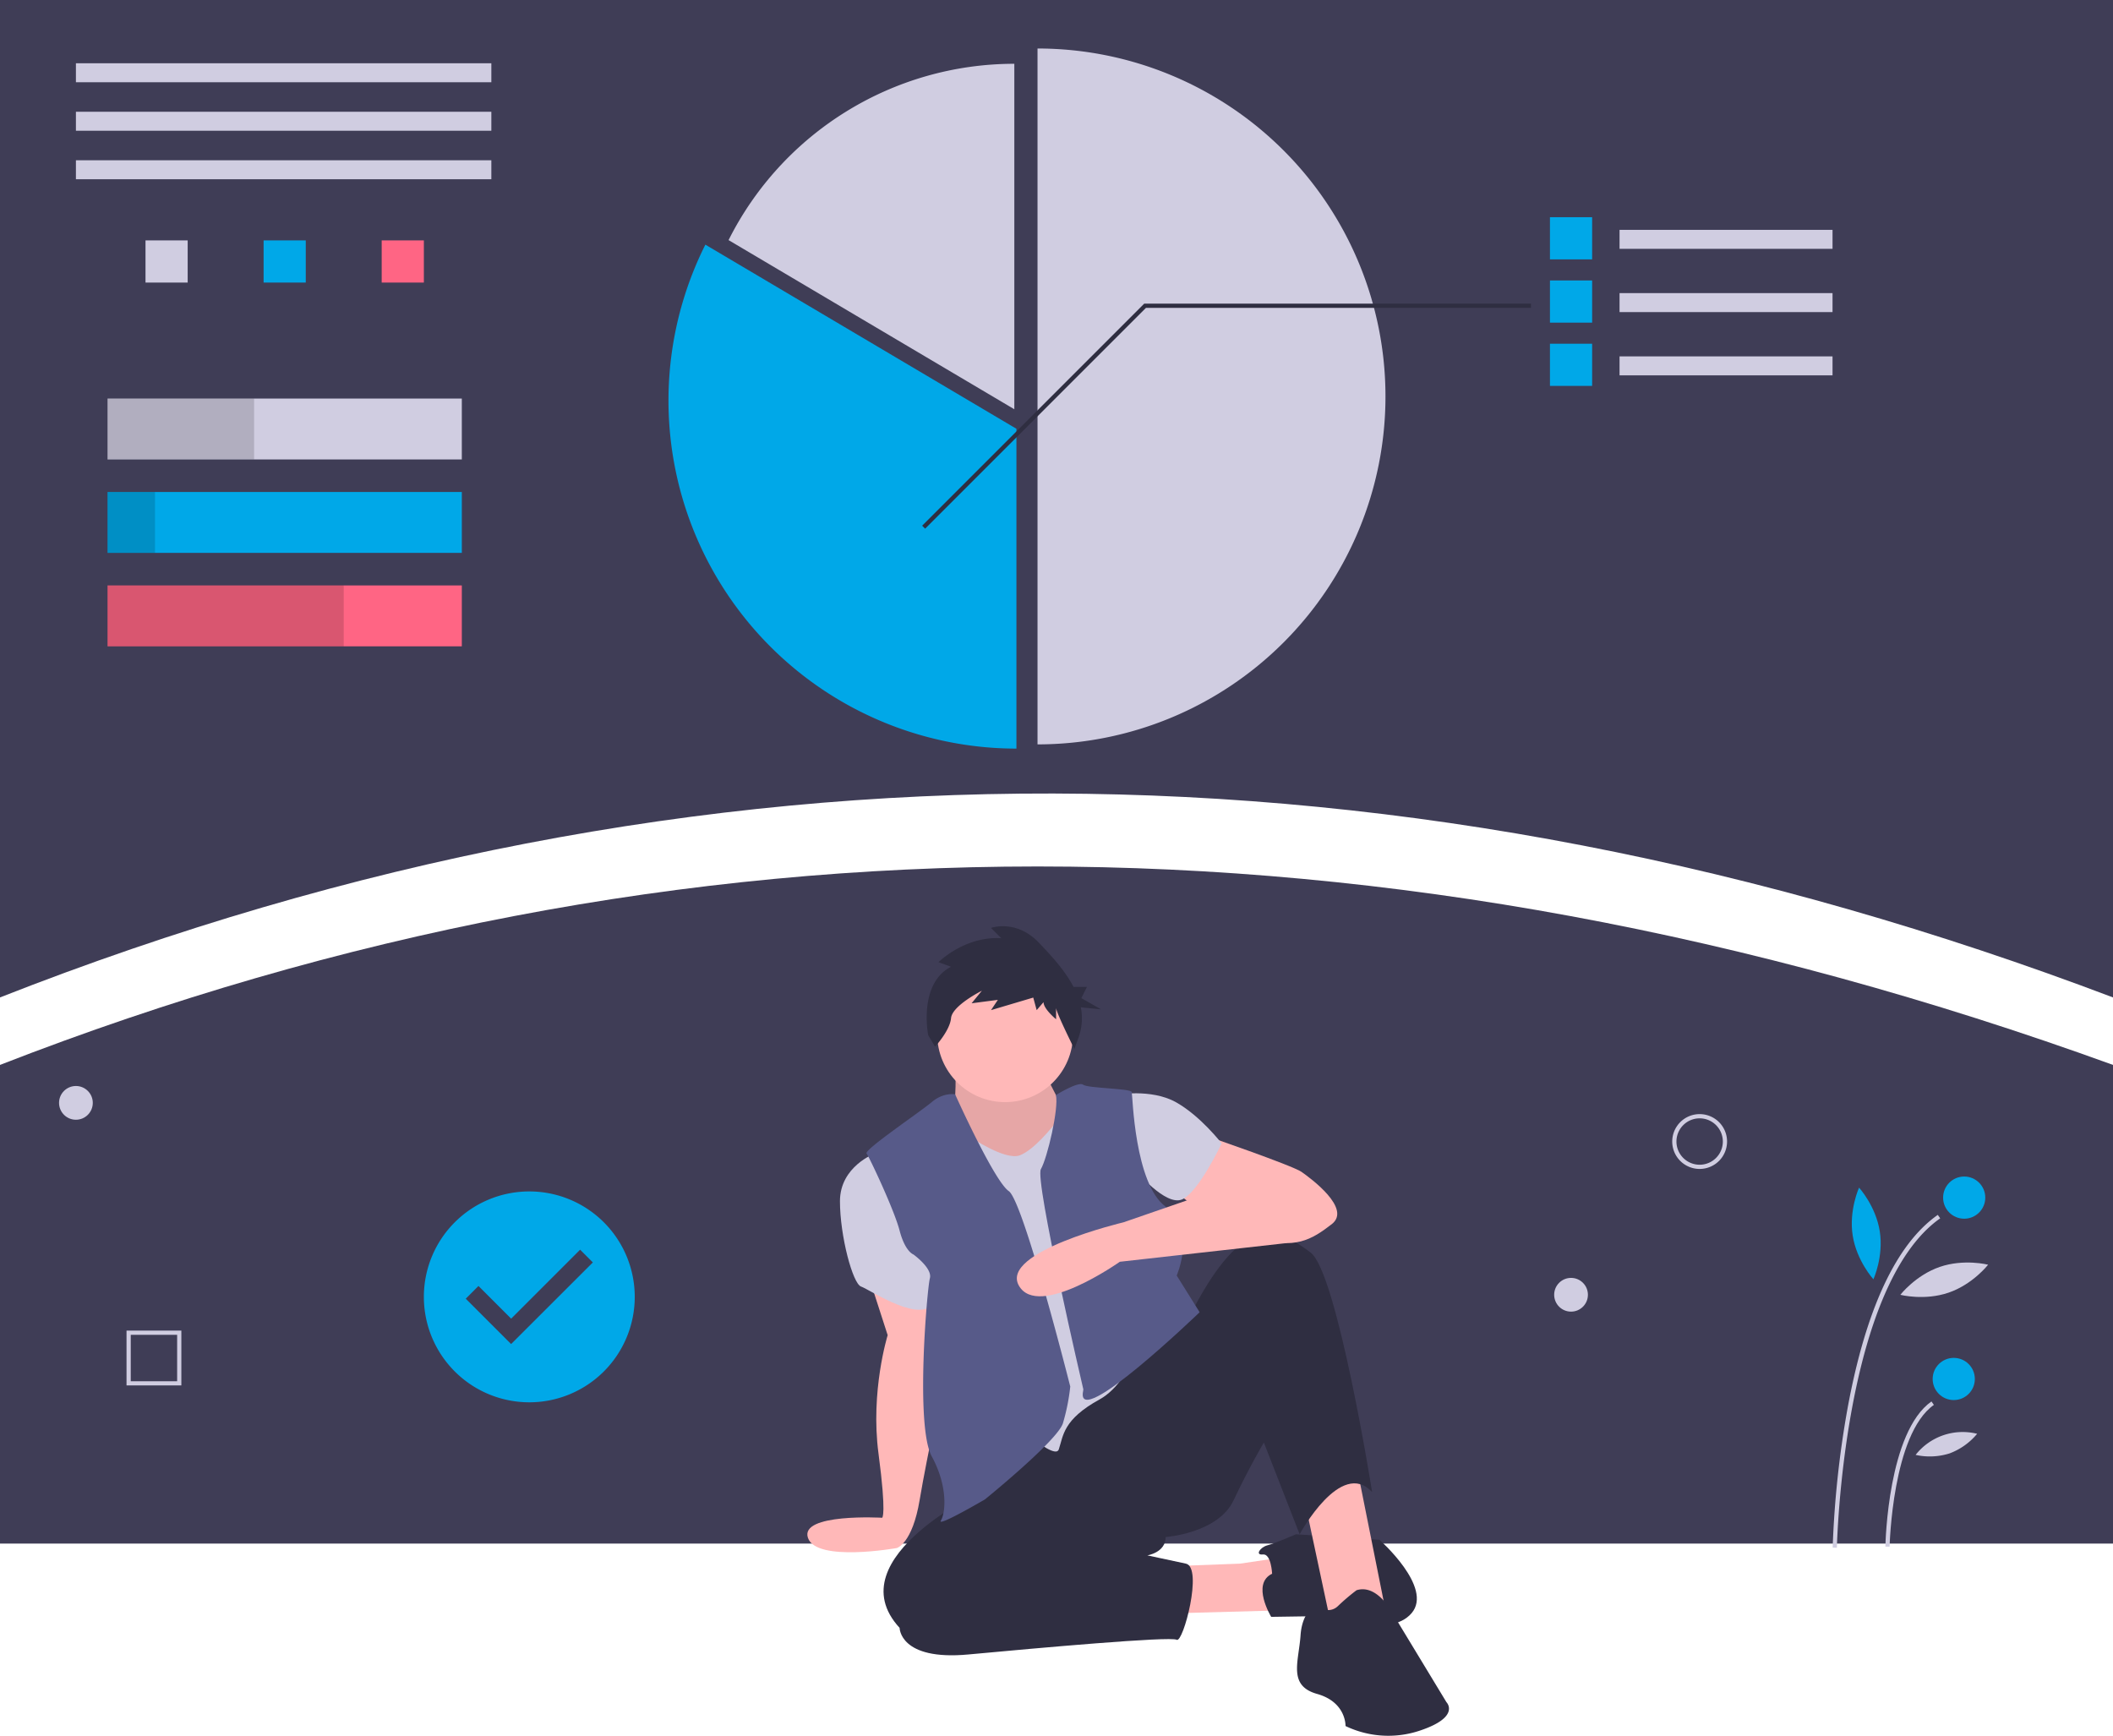 <svg id="ab83d798-7d25-4111-a4e2-42875f6e6704" data-name="Layer 1" xmlns="http://www.w3.org/2000/svg" width="1002" height="823.119" viewBox="0 0 1002 823.119"><title>personal_goals</title><path d="M1101,511.441c-335.922-127.294-669.972-130.563-1002,0v-473H1101Z" transform="translate(-99 -38.441)" fill="#3f3d56"/><rect x="36" y="30" width="197" height="9" fill="#d0cde1"/><rect x="36" y="53" width="197" height="9" fill="#d0cde1"/><rect x="36" y="76" width="197" height="9" fill="#d0cde1"/><rect x="69" y="114" width="20" height="20" fill="#d0cde1"/><rect x="125" y="114" width="20" height="20" fill="#00a8e8"/><rect x="181" y="114" width="20" height="20" fill="#ff6584"/><rect x="51" y="189" width="168" height="28.877" fill="#d0cde1"/><rect x="51" y="233.311" width="168" height="28.877" fill="#00a8e8"/><rect x="51" y="277.623" width="168" height="28.877" fill="#ff6584"/><rect x="51" y="189" width="69.5" height="28.877" opacity="0.15"/><rect x="51" y="233.311" width="22.5" height="28.877" opacity="0.15"/><rect x="51" y="277.623" width="112" height="28.877" opacity="0.15"/><path d="M591,61.441v330a165,165,0,0,0,0-330Z" transform="translate(-99 -38.441)" fill="#d0cde1"/><path d="M580,68.694a151.567,151.567,0,0,0-135.51,83.609L580,232.517Z" transform="translate(-99 -38.441)" fill="#d0cde1"/><path d="M433.49,154.454A165.046,165.046,0,0,0,581,393.441v-151.67Z" transform="translate(-99 -38.441)" fill="#00a8e8"/><rect x="768" y="109" width="101" height="9" fill="#d0cde1"/><rect x="735" y="103" width="20" height="20" fill="#00a8e8"/><rect x="768" y="139" width="101" height="9" fill="#d0cde1"/><rect x="735" y="133" width="20" height="20" fill="#00a8e8"/><rect x="768" y="169" width="101" height="9" fill="#d0cde1"/><rect x="735" y="163" width="20" height="20" fill="#00a8e8"/><polygon points="438.707 250.707 437.293 249.293 542.586 144 726 144 726 146 543.414 146 438.707 250.707" fill="#2f2e41"/><path d="M1101,770.441H99v-227q483-188.205,1002,0Z" transform="translate(-99 -38.441)" fill="#3f3d56"/><path d="M510.803,643.322,519.94,671.603s-8.267,26.541-4.351,56.128,1.74,30.457,1.74,30.457-39.126-2.252-35.21,9.495,42.172,4.863,42.172,4.863,7.347-1.978,10.828-22.863,12.232-61.111,12.232-61.111L539.122,650.597Z" transform="translate(-99 -38.441)" fill="#ffb8b8"/><path d="M513.849,585.453s-16.534,6.091-16.534,22.625,6.091,39.159,10.007,40.464,30.022,19.144,34.808,6.527S513.849,585.453,513.849,585.453Z" transform="translate(-99 -38.441)" fill="#d0cde1"/><polygon points="553.211 742.808 588.019 741.503 614.56 737.587 606.728 763.693 542.333 765.433 553.211 742.808" fill="#ffb8b8"/><path d="M702.247,784.73s-.435-9.572-4.351-9.137-1.305-3.481,2.175-4.351,13.488-5.221,13.488-5.221l39.594,2.611s25.671,22.625,15.229,34.808-37.419,1.305-37.419,1.305l-29.152.435S692.24,789.516,702.247,784.73Z" transform="translate(-99 -38.441)" fill="#2f2e41"/><polygon points="618.911 712.786 631.529 771.96 657.635 766.739 642.842 692.772 627.178 684.505 618.911 712.786" fill="#ffb8b8"/><path d="M567.801,743.83s-73.097,33.068-42.205,66.57c0,0,0,15.664,32.633,12.618s95.722-8.702,98.768-6.962,12.618-34.373,4.351-36.113-18.274-3.916-18.274-3.916,8.702-1.305,8.702-8.702c0,0,24.801-1.74,32.197-17.404s14.358-27.411,14.358-27.411l16.969,43.51s19.58-36.113,34.373-20.015c0,0-16.534-103.989-29.152-113.561s-21.32-12.618-33.068-3.916-22.625,30.892-22.625,30.892Z" transform="translate(-99 -38.441)" fill="#2f2e41"/><path d="M742.277,792.562a98.037,98.037,0,0,0-8.702,7.397c-3.481,3.481-8.267,1.74-8.702,0s-8.267,1.305-9.137,13.923-6.091,23.931,7.832,27.846,13.488,15.229,13.488,15.229a46.934,46.934,0,0,0,35.243,2.176c19.58-6.527,12.618-13.488,12.618-13.488l-26.106-43.075S751.849,789.516,742.277,792.562Z" transform="translate(-99 -38.441)" fill="#2f2e41"/><path d="M670.05,576.751s41.77,14.358,46.121,17.404,23.931,17.404,14.358,24.801S713.125,631.139,694.416,625.483s-39.594-23.06-39.594-23.06Z" transform="translate(-99 -38.441)" fill="#ffb8b8"/><path d="M628.28,557.607s16.534-3.046,28.282,3.481,21.755,19.58,21.755,19.58-10.878,23.06-18.709,26.541-22.19-13.923-22.19-13.923Z" transform="translate(-99 -38.441)" fill="#d0cde1"/><path d="M552.137,544.989s.435,16.969-1.305,18.709,20.885,53.082,45.686,30.457,5.656-31.762,5.656-31.762-9.137-16.969-8.702-18.709-40.464,0-40.464,0Z" transform="translate(-99 -38.441)" fill="#ffb8b8"/><path d="M552.137,544.989s.435,16.969-1.305,18.709,20.885,53.082,45.686,30.457,5.656-31.762,5.656-31.762-9.137-16.969-8.702-18.709-40.464,0-40.464,0Z" transform="translate(-99 -38.441)" opacity="0.1"/><path d="M559.099,577.621s16.534,11.313,23.495,8.702,15.664-13.923,16.534-14.793,45.251,88.326,45.251,88.326-6.527,32.633-23.931,42.205-17.186,17.186-19.362,23.713-30.24-20.667-30.24-20.667l-17.839-75.708V583.278Z" transform="translate(-99 -38.441)" fill="#d0cde1"/><path d="M551.92,557.389s-5.439-1.088-11.095,3.698-32.197,22.625-30.892,24.366,13.053,26.541,15.664,36.549,6.527,11.313,6.527,11.313,9.137,6.527,7.832,11.313-6.962,70.051.87,84.41,6.527,26.976,4.351,30.457,20.885-10.007,20.885-10.007,34.373-27.846,36.984-36.113a97.263,97.263,0,0,0,3.481-17.404S584.335,608.079,577.373,603.292,551.92,557.389,551.92,557.389Z" transform="translate(-99 -38.441)" fill="#575a89"/><path d="M599.72,557.733s10.721-6.653,12.897-4.913,22.625,1.74,23.06,3.481,1.305,43.51,16.099,54.388,5.221,32.633,5.221,32.633l10.878,17.404s-59.173,56.994-55.258,37.419c.218-1.088,0-1.305,0-1.305s-23.06-98.768-20.015-103.989S601.182,563.951,599.72,557.733Z" transform="translate(-99 -38.441)" fill="#575a89"/><path d="M690.935,597.636,631.761,618.086s-58.739,13.923-49.602,30.022,47.861-11.313,47.861-11.313l78.8-8.829S740.101,601.552,690.935,597.636Z" transform="translate(-99 -38.441)" fill="#ffb8b8"/><circle cx="476.633" cy="490.449" r="32.197" fill="#ffb8b8"/><path d="M549.992,496.891l-5.956-2.166s12.453-12.453,29.779-11.37l-4.873-4.873s11.912-4.331,22.741,7.039c5.692,5.977,12.279,13.003,16.385,20.917h6.378l-2.662,5.324,9.317,5.324-9.563-.956a26.866,26.866,0,0,1-.905,13.789l-2.166,5.956s-8.663-17.326-8.663-19.492v5.414s-5.956-4.873-5.956-8.122L590.6,517.466l-1.624-5.956-20.033,5.956,3.249-4.873-12.453,1.624,4.873-5.956s-14.077,7.039-14.619,12.995c-.541,5.956-7.58,13.536-7.58,13.536l-3.249-5.414S534.29,505.013,549.992,496.891Z" transform="translate(-99 -38.441)" fill="#2f2e41"/><path d="M970.067,772.394l-2-.039a463.835,463.835,0,0,1,7.1-66.287c8.648-46.881,23.029-77.67,42.743-91.512l1.148,1.637C973.007,648.526,970.091,771.158,970.067,772.394Z" transform="translate(-99 -38.441)" fill="#d0cde1"/><path d="M995.067,771.915l-2-.039c.043-2.215,1.293-54.414,21.843-68.842l1.148,1.637C996.338,718.517,995.077,771.383,995.067,771.915Z" transform="translate(-99 -38.441)" fill="#d0cde1"/><circle cx="931.436" cy="567.933" r="10" fill="#00a8e8"/><circle cx="926.484" cy="653.933" r="10" fill="#00a8e8"/><path d="M990.406,622.369c1.879,12.004-3.019,22.741-3.019,22.741s-7.945-8.726-9.825-20.73,3.019-22.741,3.019-22.741S988.527,610.365,990.406,622.369Z" transform="translate(-99 -38.441)" fill="#00a8e8"/><path d="M1023.062,651.431c-11.493,3.942-22.904,1.034-22.904,1.034s7.223-9.3,18.716-13.242,22.903-1.034,22.903-1.034S1034.555,647.489,1023.062,651.431Z" transform="translate(-99 -38.441)" fill="#d0cde1"/><path d="M1023.462,727.684a31.134,31.134,0,0,1-16.064.694,28.374,28.374,0,0,1,29.172-10.006A31.134,31.134,0,0,1,1023.462,727.684Z" transform="translate(-99 -38.441)" fill="#d0cde1"/><path d="M904.984,592.776a13,13,0,1,1,13-13A13.014,13.014,0,0,1,904.984,592.776Zm0-24a11,11,0,1,0,11,11A11.012,11.012,0,0,0,904.984,568.776Z" transform="translate(-99 -38.441)" fill="#d0cde1"/><circle cx="745" cy="614" r="8" fill="#d0cde1"/><circle cx="36" cy="523" r="8" fill="#d0cde1"/><path d="M185,695.441H159v-26h26Zm-24-2h22v-22H161Z" transform="translate(-99 -38.441)" fill="#d0cde1"/><path d="M350,603.441a50,50,0,1,0,50,50A50,50,0,0,0,350,603.441Zm-8.625,72.375-21.507-21.507,6.033-6.033,15.495,15.495,32.705-32.705,6.032,6.033Z" transform="translate(-99 -38.441)" fill="#00a8e8"/></svg>